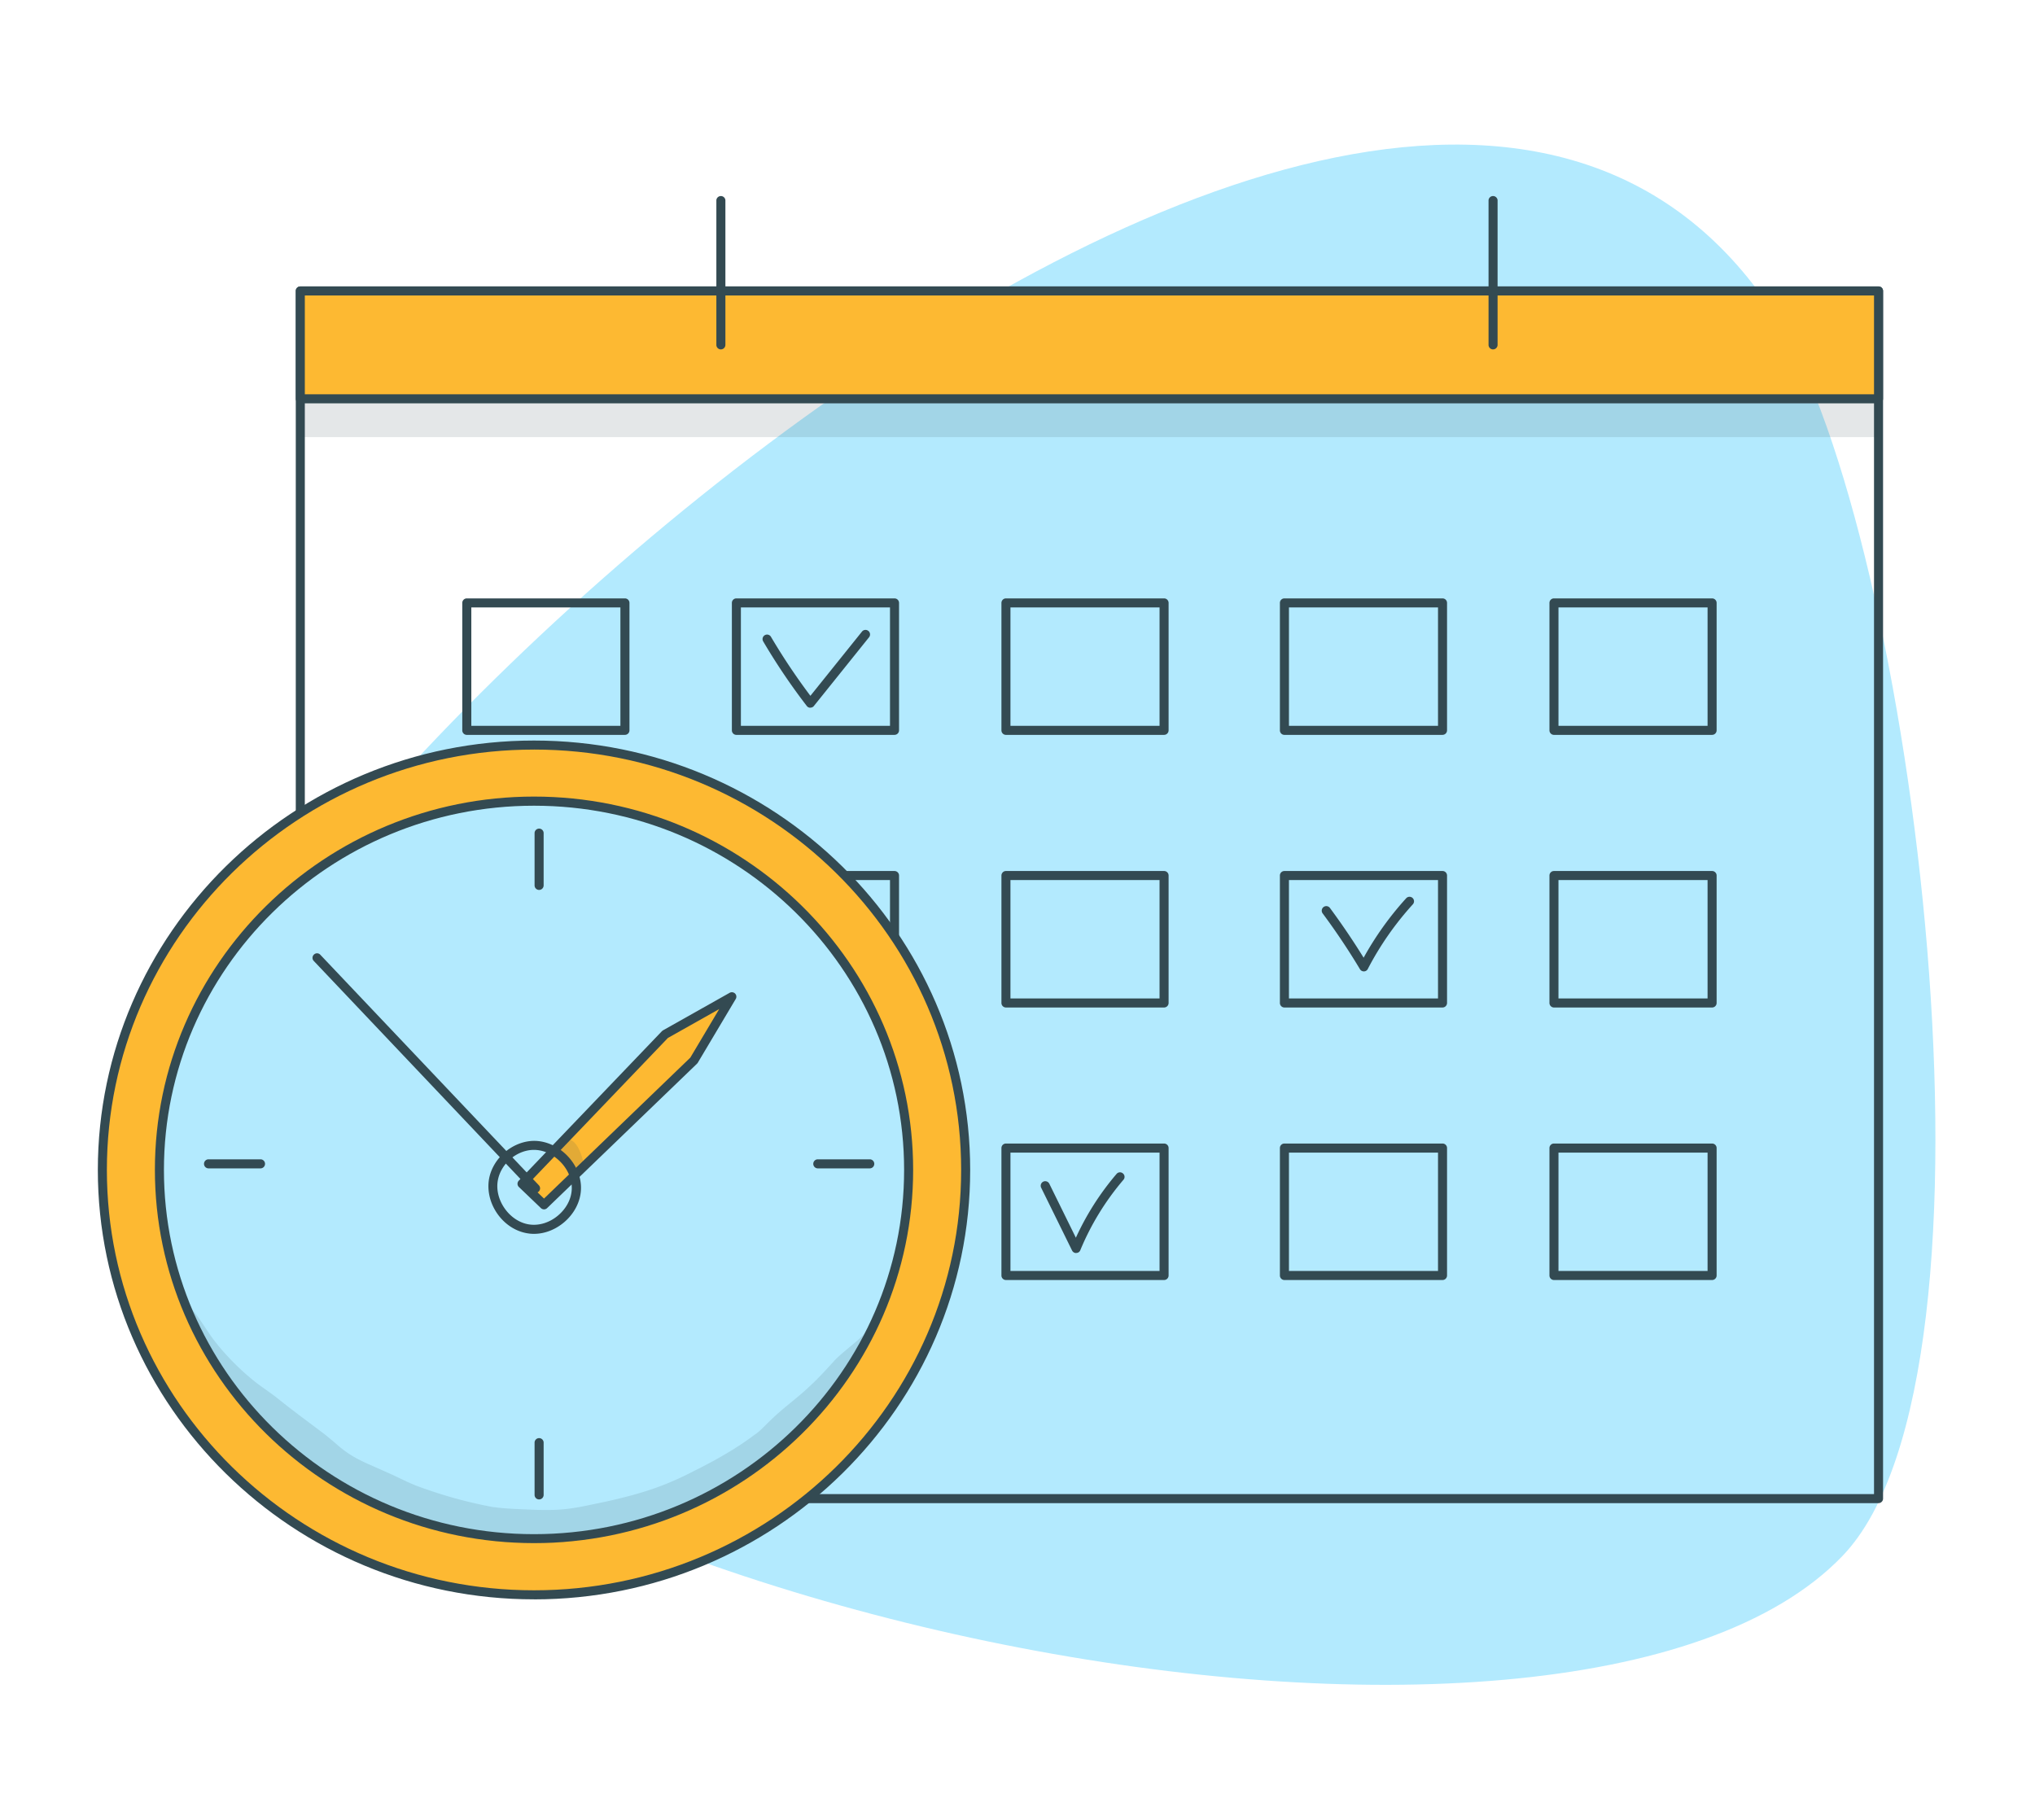 <svg viewBox="0 0 104 93" fill="none" xmlns="http://www.w3.org/2000/svg"><path d="M90.855 16.336c6.92 10.948 12.344 53.788 3.303 63.19C80.229 94.01 22.367 83.033 8.577 61.803 1.52 50.938 70.093-16.533 90.855 16.336z" fill="#B3EAFE"/><path d="M96.004 76.823H15.346a.232.232 0 01-.23-.232v-61.72a.23.23 0 01.23-.231h80.658a.23.23 0 01.231.23v61.721a.232.232 0 01-.23.232zm-80.426-.463h80.195V15.102H15.578V76.36z" fill="#334A52"/><path d="M96.003 20.487H15.346v1.855h80.657v-1.855z" fill="#334A52" opacity=".13"/><path d="M15.352 20.384H96.01V14.87H15.352v5.513z" fill="#FDB932"/><path d="M96.004 20.615H15.346a.232.232 0 01-.23-.231V14.87a.23.23 0 01.23-.231h80.658a.23.23 0 01.231.23v5.514a.232.232 0 01-.23.23zm-80.426-.463h80.195v-5.05H15.578v5.05z" fill="#334A52"/><path d="M76.303 17.858a.232.232 0 01-.23-.23V10.23a.232.232 0 01.462 0v7.396a.232.232 0 01-.232.231zm-39.463 0a.232.232 0 01-.23-.23V10.23a.232.232 0 01.462 0v7.396a.232.232 0 01-.232.231zm-4.902 19.701h-8.082a.232.232 0 01-.231-.231v-6.514c0-.127.104-.231.231-.231h8.081c.128 0 .232.104.232.231v6.514a.232.232 0 01-.231.23zm-7.85-.463h7.618v-6.05h-7.619v6.05zm21.627.463h-8.082a.232.232 0 01-.23-.231v-6.514a.23.23 0 01.23-.231h8.082c.127 0 .231.104.231.231v6.514a.232.232 0 01-.231.23zm-7.85-.463h7.619v-6.05h-7.62v6.05zm21.625.463h-8.08a.232.232 0 01-.231-.231v-6.514c0-.127.104-.231.23-.231h8.082c.128 0 .231.104.231.231v6.514a.232.232 0 01-.23.23zm-7.85-.463h7.62v-6.05h-7.62v6.05zm22.083.463H65.64a.231.231 0 01-.23-.231v-6.514a.23.23 0 01.23-.231h8.082a.23.23 0 01.23.231v6.514a.232.232 0 01-.23.23zm-7.85-.463h7.618v-6.05h-7.618v6.05zm21.625.463h-8.081a.232.232 0 01-.231-.231v-6.514a.23.23 0 01.23-.231h8.082c.127 0 .231.104.231.231v6.514a.232.232 0 01-.231.23zm-7.85-.463h7.619v-6.05h-7.62v6.05zm-47.71 14.396h-8.082a.232.232 0 01-.231-.232v-6.513c0-.127.104-.231.231-.231h8.081c.128 0 .232.104.232.23v6.514a.232.232 0 01-.231.232zm-7.85-.463h7.618v-6.05h-7.619v6.05zm21.627.463h-8.082a.232.232 0 01-.23-.232v-6.513a.23.23 0 01.23-.231h8.082c.127 0 .231.104.231.23v6.514a.232.232 0 01-.231.232zm-7.85-.463h7.619v-6.05h-7.62v6.05zm21.625.463h-8.08a.232.232 0 01-.231-.232v-6.513c0-.127.104-.231.23-.231h8.082a.23.23 0 01.231.23v6.514a.232.232 0 01-.23.232zm-7.85-.463h7.62v-6.05h-7.62v6.05zm22.083.463H65.64a.232.232 0 01-.23-.232v-6.513a.23.23 0 01.23-.231h8.082a.23.23 0 01.23.23v6.514a.232.232 0 01-.23.232zm-7.85-.463h7.618v-6.05h-7.618v6.05zm21.625.463h-8.081a.232.232 0 01-.231-.232v-6.513a.23.23 0 01.23-.231h8.082c.127 0 .231.104.231.23v6.514a.232.232 0 01-.231.232zm-7.85-.463h7.619v-6.05h-7.62v6.05zM31.938 65.42h-8.082a.232.232 0 01-.231-.232v-6.513c0-.127.104-.231.231-.231h8.081c.128 0 .232.104.232.231v6.513a.232.232 0 01-.231.232zm-7.85-.463h7.618v-6.05h-7.619v6.05zm21.627.463h-8.082a.232.232 0 01-.23-.232v-6.513a.23.23 0 01.23-.231h8.082c.127 0 .231.104.231.231v6.513a.232.232 0 01-.231.232zm-7.85-.463h7.619v-6.05h-7.62v6.05zm21.625.463h-8.08a.232.232 0 01-.231-.232v-6.513c0-.127.104-.231.23-.231h8.082c.128 0 .231.104.231.231v6.513a.232.232 0 01-.23.232zm-7.85-.463h7.62v-6.05h-7.62v6.05zm22.083.463H65.64a.232.232 0 01-.23-.232v-6.513a.23.23 0 01.23-.231h8.082a.23.23 0 01.23.231v6.513a.232.232 0 01-.23.232zm-7.85-.463h7.618v-6.05h-7.618v6.05zm21.625.463h-8.081a.232.232 0 01-.231-.232v-6.513a.23.23 0 01.23-.231h8.082c.127 0 .231.104.231.231v6.513a.232.232 0 01-.231.232zm-7.85-.463h7.619v-6.05h-7.62v6.05z" fill="#334A52"/><path d="M41.411 36.171a.224.224 0 01-.18-.09 32.077 32.077 0 01-2.235-3.313.231.231 0 01.396-.236 32.532 32.532 0 002.024 3.03l2.642-3.29a.232.232 0 01.363.288l-2.826 3.521a.22.22 0 01-.18.085l-.004.005zm28.288 13.475a.231.231 0 01-.198-.113 34.832 34.832 0 00-1.906-2.85.234.234 0 01.047-.327.233.233 0 01.325.048 36.984 36.984 0 011.722 2.543 16.074 16.074 0 012.175-3.039.23.23 0 01.34.311 15.583 15.583 0 00-2.302 3.304.22.22 0 01-.198.123h-.01.005zM54.998 64.041a.233.233 0 01-.208-.127l-1.58-3.21a.234.234 0 01.103-.31.234.234 0 01.312.103l1.358 2.761a13.92 13.92 0 012.08-3.261.227.227 0 01.326-.024.227.227 0 01.024.326 13.476 13.476 0 00-2.203 3.596.22.22 0 01-.208.142h-.01l.006.004z" fill="#334A52"/><path d="M27.29 81.51c12.184 0 22.06-9.723 22.06-21.716 0-11.994-9.877-21.716-22.06-21.716-12.183 0-22.06 9.722-22.06 21.716 0 11.993 9.877 21.715 22.06 21.715z" fill="#FDB932"/><path d="M27.29 81.74C15.002 81.74 5 71.896 5 59.795c0-12.102 10.001-21.947 22.29-21.947 12.29 0 22.292 9.845 22.292 21.947 0 12.101-10.002 21.947-22.291 21.947zm0-43.43c-12.034-.006-21.828 9.637-21.828 21.484 0 11.846 9.794 21.484 21.829 21.484S49.12 71.64 49.12 59.794c0-11.847-9.794-21.485-21.83-21.485z" fill="#334A52"/><path d="M27.29 78.64c10.574 0 19.145-8.438 19.145-18.846 0-10.409-8.571-18.846-19.144-18.846-10.573 0-19.145 8.437-19.145 18.846 0 10.408 8.572 18.846 19.145 18.846z" fill="#B3EAFE"/><path d="M27.291 78.866c-10.68 0-19.375-8.557-19.375-19.077 0-10.52 8.69-19.077 19.375-19.077 10.686 0 19.376 8.557 19.376 19.077 0 10.52-8.69 19.077-19.376 19.077zm0-37.687c-10.426 0-18.913 8.35-18.913 18.615 0 10.265 8.483 18.615 18.913 18.615 10.431 0 18.914-8.35 18.914-18.615 0-10.266-8.483-18.615-18.914-18.615z" fill="#334A52"/><path d="M27.802 61.578L35.47 54.2l1.934-3.256-3.411 1.92-7.312 7.637 1.122 1.077z" fill="#FDB932"/><path d="M27.802 61.809a.242.242 0 01-.16-.066l-1.123-1.076a.227.227 0 01-.005-.326l7.312-7.637s.033-.028.052-.042l3.411-1.921a.235.235 0 01.278.038.229.229 0 01.033.278l-1.939 3.257s-.023.033-.037.047l-7.662 7.382a.233.233 0 01-.16.066zm-.797-1.317l.797.765 7.477-7.203 1.477-2.482-2.623 1.477-7.129 7.448v-.005z" fill="#334A52"/><path d="M28.547 58.609c0 .17.108.326.264.382.005.01.01.02.014.024.151.226.109.377.288.74.236.36.82.086.712-.33-.103-.363-.203-.75-.467-1.028-.278-.284-.778-.246-.811.207v.005z" fill="#334A52" opacity=".13"/><path d="M27.372 60.964a.24.24 0 01-.17-.07L16.035 49.112a.227.227 0 01.01-.326.226.226 0 01.325.01l11.167 11.78c.09.095.085.24-.01.326a.228.228 0 01-.16.061h.005z" fill="#334A52"/><path d="M27.282 63.06c-.09 0-.184-.005-.274-.02-.627-.084-1.212-.457-1.604-1.028-.391-.571-.533-1.256-.387-1.874.232-.963 1.114-1.727 2.1-1.822.622-.056 1.269.184 1.778.656.52.486.812 1.138.797 1.78-.014.632-.325 1.255-.853 1.708-.453.387-1.005.6-1.548.6h-.01zm.01-4.29c-.048 0-.095 0-.142.004-.793.07-1.505.69-1.69 1.468-.117.49 0 1.038.322 1.506.32.462.787.769 1.288.835.5.066 1.033-.104 1.462-.472.43-.368.68-.864.689-1.369.01-.505-.231-1.043-.651-1.43-.373-.35-.83-.543-1.279-.543zm.26-13.287a.232.232 0 01-.232-.231v-2.686a.232.232 0 01.463 0v2.686a.232.232 0 01-.232.231zm0 31.151a.232.232 0 01-.232-.232v-2.685a.232.232 0 01.463 0v2.685a.232.232 0 01-.232.232zm16.912-16.92H41.78a.232.232 0 010-.463h2.684a.232.232 0 010 .463zm-31.136 0h-2.685a.232.232 0 010-.463h2.685a.232.232 0 010 .463z" fill="#334A52"/><path d="M42.344 71.617c.052-.062.104-.128.15-.19.345-.476.67-.972.963-1.495.316-.562.59-1.143.878-1.718.113-.227.226-.458.33-.694-.358.538-.226.387-.75.906-.406.368-.854.69-1.24 1.08-.42.459-.831.921-1.293 1.341-.58.557-1.236 1.024-1.826 1.572-.514.486-.731.746-.981.901-.972.737-2.043 1.331-3.133 1.874-1.406.727-2.571 1.128-4.463 1.548-1.623.34-2.142.486-3.774.416-.542-.024-1.09-.038-1.628-.09-.118-.01-.24-.028-.358-.043-.033 0-.061-.009-.095-.014a22.644 22.644 0 01-3.297-.882c-.967-.321-1.109-.468-2.227-.958-.623-.288-1.274-.524-1.84-.92-.429-.293-.486-.402-1.184-.959-1.118-.845-1.5-1.11-2.453-1.874-.811-.613-.85-.57-1.6-1.227-.797-.708-1.471-1.5-1.81-2.006-.274-.396-.525-.811-.831-1.184-.113-.133-.212-.302-.392-.35.312.718.651 1.426 1.033 2.11.425.765.892 1.506 1.326 2.26a38.648 38.648 0 001.717 1.922c.585.462 1.637 1.284 1.953 1.58.59.577 1.203 1.143 1.93 1.54.387.207.802.363 1.203.538 1.514.642 1.392.632 2.972 1.246 1.562.538 3.184.967 4.845.986 1.859.085 2.58.014 4.378-.382.774-.184 1.562-.321 2.326-.548.674-.198 1.632-.632 1.689-.651 1.915-.835 3.807-1.992 4.963-3.049.415-.397.82-.802 1.255-1.18.438-.453.863-.92 1.269-1.402l-.005-.004z" fill="#334A52" opacity=".13"/></svg>